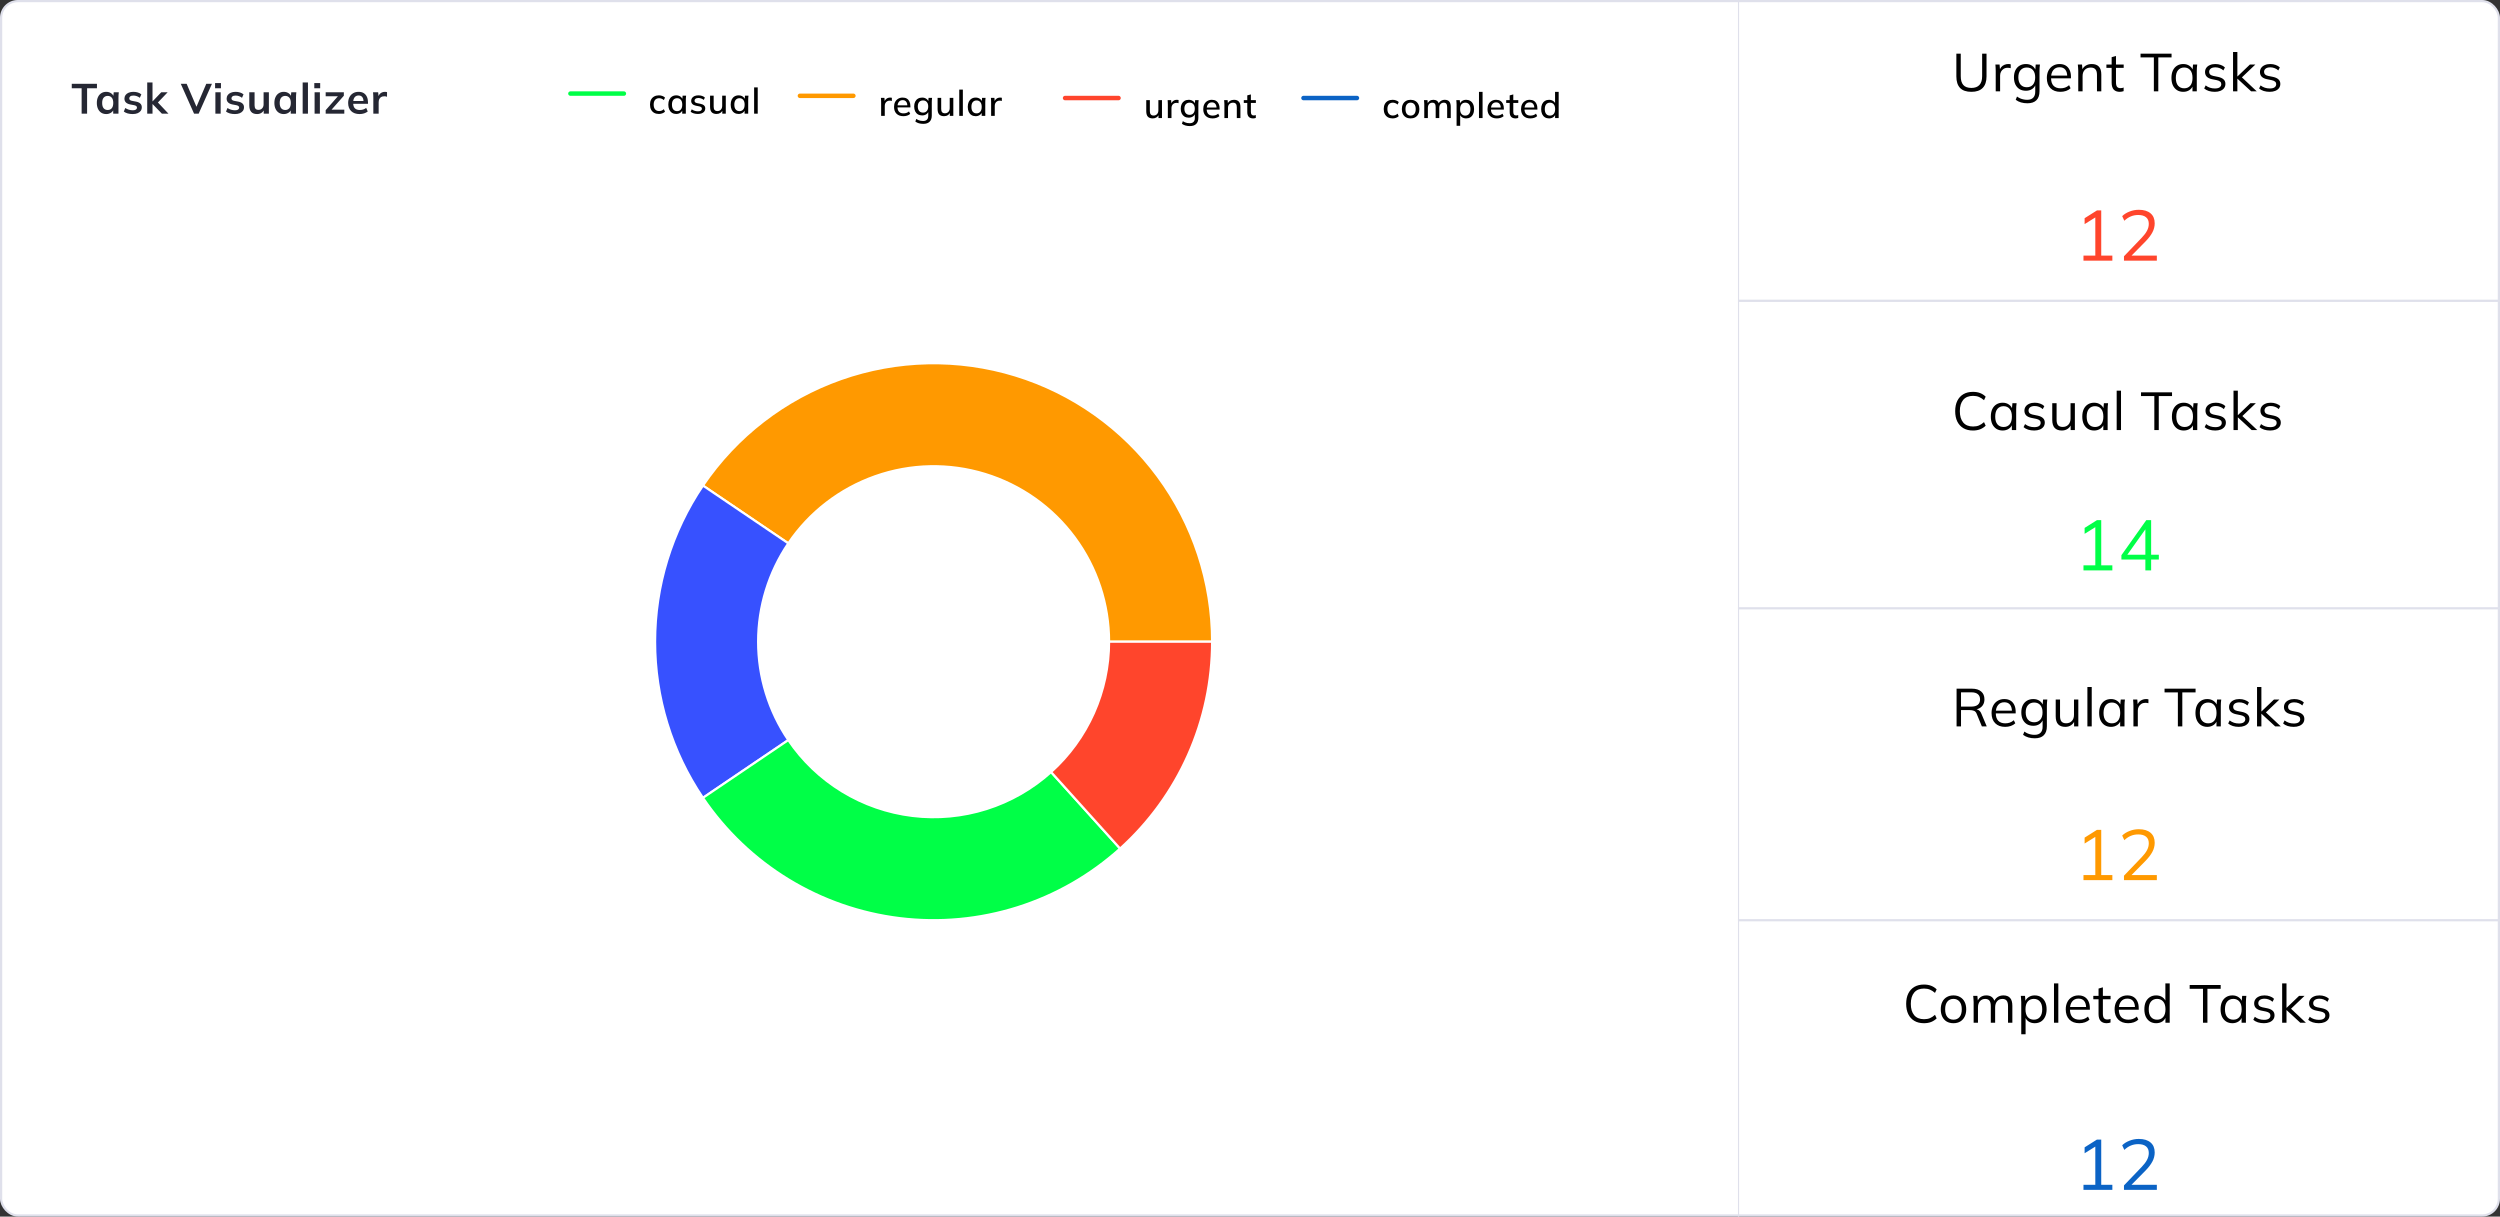 <svg width="1122" height="546" viewBox="0 0 1122 546" fill="none" xmlns="http://www.w3.org/2000/svg">
<rect x="0" y="0" width="1122" height="546" fill="#333333" stroke="none"/>
<g clip-path="url(#clip0_584_101)">
<rect x="0.5" y="0.5" width="1121" height="545" rx="7.5" fill="white" stroke="#DFE0EB"/>
<path d="M256 42H280" stroke="#00FF47" stroke-width="2" stroke-linecap="round"/>
<path d="M295.72 51.144C294.909 51.144 294.2 50.979 293.592 50.648C292.995 50.307 292.531 49.821 292.2 49.192C291.88 48.552 291.72 47.795 291.72 46.92C291.72 46.056 291.885 45.315 292.216 44.696C292.547 44.077 293.011 43.608 293.608 43.288C294.205 42.957 294.909 42.792 295.72 42.792C296.243 42.792 296.749 42.883 297.24 43.064C297.731 43.235 298.136 43.48 298.456 43.8L297.928 44.936C297.629 44.648 297.293 44.435 296.92 44.296C296.547 44.147 296.184 44.072 295.832 44.072C295.064 44.072 294.461 44.317 294.024 44.808C293.587 45.299 293.368 46.008 293.368 46.936C293.368 47.875 293.587 48.595 294.024 49.096C294.461 49.597 295.064 49.848 295.832 49.848C296.173 49.848 296.531 49.784 296.904 49.656C297.277 49.517 297.619 49.299 297.928 49L298.456 50.136C298.125 50.456 297.709 50.707 297.208 50.888C296.717 51.059 296.221 51.144 295.72 51.144ZM303.494 51.144C302.779 51.144 302.155 50.979 301.622 50.648C301.089 50.317 300.673 49.837 300.374 49.208C300.086 48.579 299.942 47.832 299.942 46.968C299.942 46.093 300.086 45.347 300.374 44.728C300.673 44.109 301.089 43.635 301.622 43.304C302.155 42.963 302.779 42.792 303.494 42.792C304.198 42.792 304.811 42.968 305.334 43.32C305.857 43.672 306.203 44.152 306.374 44.76H306.198L306.358 42.936H307.926C307.894 43.267 307.862 43.597 307.83 43.928C307.809 44.248 307.798 44.563 307.798 44.872V51H306.182V49.208H306.358C306.187 49.805 305.835 50.28 305.302 50.632C304.779 50.973 304.177 51.144 303.494 51.144ZM303.894 49.88C304.587 49.88 305.142 49.635 305.558 49.144C305.985 48.653 306.198 47.928 306.198 46.968C306.198 46.008 305.985 45.288 305.558 44.808C305.142 44.317 304.587 44.072 303.894 44.072C303.19 44.072 302.625 44.317 302.198 44.808C301.782 45.288 301.574 46.008 301.574 46.968C301.574 47.928 301.782 48.653 302.198 49.144C302.614 49.635 303.179 49.88 303.894 49.88ZM313.224 51.144C312.552 51.144 311.933 51.059 311.368 50.888C310.803 50.717 310.333 50.477 309.96 50.168L310.456 49.064C310.851 49.363 311.288 49.587 311.768 49.736C312.248 49.885 312.739 49.96 313.24 49.96C313.827 49.96 314.269 49.859 314.568 49.656C314.867 49.443 315.016 49.155 315.016 48.792C315.016 48.515 314.92 48.291 314.728 48.12C314.547 47.949 314.243 47.821 313.816 47.736L312.28 47.432C311.597 47.283 311.08 47.027 310.728 46.664C310.376 46.301 310.2 45.837 310.2 45.272C310.2 44.792 310.328 44.365 310.584 43.992C310.851 43.619 311.224 43.325 311.704 43.112C312.195 42.899 312.765 42.792 313.416 42.792C314.013 42.792 314.568 42.877 315.08 43.048C315.592 43.219 316.019 43.464 316.36 43.784L315.848 44.856C315.517 44.579 315.144 44.365 314.728 44.216C314.312 44.056 313.891 43.976 313.464 43.976C312.867 43.976 312.424 44.088 312.136 44.312C311.848 44.536 311.704 44.829 311.704 45.192C311.704 45.469 311.789 45.699 311.96 45.88C312.141 46.051 312.424 46.184 312.808 46.28L314.344 46.584C315.069 46.733 315.613 46.979 315.976 47.32C316.339 47.661 316.52 48.12 316.52 48.696C316.52 49.197 316.381 49.635 316.104 50.008C315.827 50.381 315.443 50.664 314.952 50.856C314.461 51.048 313.885 51.144 313.224 51.144ZM321.589 51.144C320.618 51.144 319.887 50.883 319.397 50.36C318.917 49.827 318.677 49.011 318.677 47.912V42.936H320.293V47.88C320.293 48.552 320.431 49.048 320.709 49.368C320.986 49.688 321.407 49.848 321.973 49.848C322.613 49.848 323.13 49.635 323.525 49.208C323.919 48.781 324.117 48.216 324.117 47.512V42.936H325.733V51H324.165V49.272H324.373C324.149 49.869 323.791 50.333 323.301 50.664C322.81 50.984 322.239 51.144 321.589 51.144ZM331.488 51.144C330.773 51.144 330.149 50.979 329.616 50.648C329.082 50.317 328.666 49.837 328.368 49.208C328.08 48.579 327.936 47.832 327.936 46.968C327.936 46.093 328.08 45.347 328.368 44.728C328.666 44.109 329.082 43.635 329.616 43.304C330.149 42.963 330.773 42.792 331.488 42.792C332.192 42.792 332.805 42.968 333.328 43.32C333.85 43.672 334.197 44.152 334.368 44.76H334.192L334.352 42.936H335.92C335.888 43.267 335.856 43.597 335.824 43.928C335.802 44.248 335.792 44.563 335.792 44.872V51H334.176V49.208H334.352C334.181 49.805 333.829 50.28 333.296 50.632C332.773 50.973 332.17 51.144 331.488 51.144ZM331.888 49.88C332.581 49.88 333.136 49.635 333.552 49.144C333.978 48.653 334.192 47.928 334.192 46.968C334.192 46.008 333.978 45.288 333.552 44.808C333.136 44.317 332.581 44.072 331.888 44.072C331.184 44.072 330.618 44.317 330.192 44.808C329.776 45.288 329.568 46.008 329.568 46.968C329.568 47.928 329.776 48.653 330.192 49.144C330.608 49.635 331.173 49.88 331.888 49.88ZM338.45 51V39.224H340.066V51H338.45Z" fill="black"/>
<path d="M359 43H383" stroke="#FF9900" stroke-width="2" stroke-linecap="round"/>
<path d="M395.454 52V45.936C395.454 45.605 395.444 45.275 395.422 44.944C395.412 44.603 395.39 44.267 395.358 43.936H396.926L397.102 46.016H396.846C396.953 45.515 397.134 45.099 397.39 44.768C397.646 44.437 397.956 44.192 398.318 44.032C398.692 43.872 399.081 43.792 399.486 43.792C399.657 43.792 399.801 43.803 399.918 43.824C400.036 43.835 400.153 43.856 400.27 43.888L400.254 45.328C400.073 45.253 399.913 45.211 399.774 45.2C399.646 45.179 399.486 45.168 399.294 45.168C398.825 45.168 398.425 45.275 398.094 45.488C397.764 45.691 397.513 45.968 397.342 46.32C397.172 46.672 397.086 47.051 397.086 47.456V52H395.454ZM405.436 52.144C404.135 52.144 403.111 51.776 402.364 51.04C401.618 50.304 401.244 49.285 401.244 47.984C401.244 47.141 401.404 46.405 401.724 45.776C402.055 45.147 402.508 44.661 403.084 44.32C403.671 43.968 404.348 43.792 405.116 43.792C405.874 43.792 406.508 43.952 407.02 44.272C407.532 44.592 407.922 45.045 408.188 45.632C408.455 46.208 408.588 46.891 408.588 47.68V48.192H402.508V47.264H407.484L407.212 47.472C407.212 46.672 407.031 46.053 406.668 45.616C406.316 45.168 405.804 44.944 405.132 44.944C404.386 44.944 403.81 45.205 403.404 45.728C402.999 46.24 402.796 46.949 402.796 47.856V48.016C402.796 48.965 403.026 49.68 403.484 50.16C403.954 50.64 404.615 50.88 405.468 50.88C405.938 50.88 406.375 50.816 406.78 50.688C407.196 50.549 407.591 50.325 407.964 50.016L408.492 51.12C408.119 51.451 407.666 51.707 407.132 51.888C406.599 52.059 406.034 52.144 405.436 52.144ZM414.375 55.584C413.649 55.584 412.988 55.499 412.391 55.328C411.804 55.157 411.276 54.901 410.807 54.56L411.207 53.376C411.537 53.6 411.863 53.776 412.183 53.904C412.503 54.043 412.839 54.144 413.191 54.208C413.543 54.272 413.905 54.304 414.279 54.304C415.047 54.304 415.623 54.107 416.007 53.712C416.401 53.328 416.599 52.768 416.599 52.032V49.872H416.759C416.588 50.469 416.236 50.944 415.703 51.296C415.18 51.637 414.572 51.808 413.879 51.808C413.143 51.808 412.503 51.648 411.959 51.328C411.425 50.997 411.009 50.533 410.711 49.936C410.423 49.328 410.279 48.613 410.279 47.792C410.279 46.971 410.423 46.261 410.711 45.664C411.009 45.067 411.425 44.608 411.959 44.288C412.503 43.957 413.143 43.792 413.879 43.792C414.583 43.792 415.191 43.968 415.703 44.32C416.225 44.661 416.572 45.131 416.743 45.728L416.599 45.6L416.743 43.936H418.311C418.268 44.267 418.236 44.597 418.215 44.928C418.193 45.248 418.183 45.563 418.183 45.872V51.84C418.183 53.056 417.857 53.984 417.207 54.624C416.567 55.264 415.623 55.584 414.375 55.584ZM414.263 50.544C414.967 50.544 415.527 50.304 415.943 49.824C416.369 49.344 416.583 48.667 416.583 47.792C416.583 46.917 416.369 46.245 415.943 45.776C415.527 45.307 414.967 45.072 414.263 45.072C413.537 45.072 412.961 45.307 412.535 45.776C412.119 46.245 411.911 46.917 411.911 47.792C411.911 48.667 412.119 49.344 412.535 49.824C412.961 50.304 413.537 50.544 414.263 50.544ZM423.703 52.144C422.733 52.144 422.002 51.883 421.511 51.36C421.031 50.827 420.791 50.011 420.791 48.912V43.936H422.407V48.88C422.407 49.552 422.546 50.048 422.823 50.368C423.101 50.688 423.522 50.848 424.087 50.848C424.727 50.848 425.245 50.635 425.639 50.208C426.034 49.781 426.231 49.216 426.231 48.512V43.936H427.847V52H426.279V50.272H426.487C426.263 50.869 425.906 51.333 425.415 51.664C424.925 51.984 424.354 52.144 423.703 52.144ZM430.514 52V40.224H432.13V52H430.514ZM437.887 52.144C437.172 52.144 436.548 51.979 436.015 51.648C435.482 51.317 435.066 50.837 434.767 50.208C434.479 49.579 434.335 48.832 434.335 47.968C434.335 47.093 434.479 46.347 434.767 45.728C435.066 45.109 435.482 44.635 436.015 44.304C436.548 43.963 437.172 43.792 437.887 43.792C438.591 43.792 439.204 43.968 439.727 44.32C440.25 44.672 440.596 45.152 440.767 45.76H440.591L440.751 43.936H442.319C442.287 44.267 442.255 44.597 442.223 44.928C442.202 45.248 442.191 45.563 442.191 45.872V52H440.575V50.208H440.751C440.58 50.805 440.228 51.28 439.695 51.632C439.172 51.973 438.57 52.144 437.887 52.144ZM438.287 50.88C438.98 50.88 439.535 50.635 439.951 50.144C440.378 49.653 440.591 48.928 440.591 47.968C440.591 47.008 440.378 46.288 439.951 45.808C439.535 45.317 438.98 45.072 438.287 45.072C437.583 45.072 437.018 45.317 436.591 45.808C436.175 46.288 435.967 47.008 435.967 47.968C435.967 48.928 436.175 49.653 436.591 50.144C437.007 50.635 437.572 50.88 438.287 50.88ZM444.817 52V45.936C444.817 45.605 444.806 45.275 444.785 44.944C444.774 44.603 444.753 44.267 444.721 43.936H446.289L446.465 46.016H446.209C446.315 45.515 446.497 45.099 446.753 44.768C447.009 44.437 447.318 44.192 447.681 44.032C448.054 43.872 448.443 43.792 448.849 43.792C449.019 43.792 449.163 43.803 449.281 43.824C449.398 43.835 449.516 43.856 449.633 43.888L449.617 45.328C449.435 45.253 449.275 45.211 449.137 45.2C449.009 45.179 448.849 45.168 448.657 45.168C448.187 45.168 447.787 45.275 447.457 45.488C447.126 45.691 446.875 45.968 446.705 46.32C446.534 46.672 446.449 47.051 446.449 47.456V52H444.817Z" fill="black"/>
<path d="M585 44H609" stroke="#0B63C5" stroke-width="2" stroke-linecap="round"/>
<path d="M625.022 53.144C624.212 53.144 623.502 52.979 622.894 52.648C622.297 52.307 621.833 51.821 621.502 51.192C621.182 50.552 621.022 49.795 621.022 48.92C621.022 48.056 621.188 47.315 621.518 46.696C621.849 46.077 622.313 45.608 622.91 45.288C623.508 44.957 624.212 44.792 625.022 44.792C625.545 44.792 626.052 44.883 626.542 45.064C627.033 45.235 627.438 45.48 627.758 45.8L627.23 46.936C626.932 46.648 626.596 46.435 626.222 46.296C625.849 46.147 625.486 46.072 625.134 46.072C624.366 46.072 623.764 46.317 623.326 46.808C622.889 47.299 622.67 48.008 622.67 48.936C622.67 49.875 622.889 50.595 623.326 51.096C623.764 51.597 624.366 51.848 625.134 51.848C625.476 51.848 625.833 51.784 626.206 51.656C626.58 51.517 626.921 51.299 627.23 51L627.758 52.136C627.428 52.456 627.012 52.707 626.51 52.888C626.02 53.059 625.524 53.144 625.022 53.144ZM633.07 53.144C632.27 53.144 631.577 52.979 630.99 52.648C630.404 52.307 629.95 51.827 629.63 51.208C629.31 50.579 629.15 49.832 629.15 48.968C629.15 48.104 629.31 47.363 629.63 46.744C629.95 46.115 630.404 45.635 630.99 45.304C631.577 44.963 632.27 44.792 633.07 44.792C633.87 44.792 634.564 44.963 635.15 45.304C635.748 45.635 636.206 46.115 636.526 46.744C636.857 47.363 637.022 48.104 637.022 48.968C637.022 49.832 636.857 50.579 636.526 51.208C636.206 51.827 635.748 52.307 635.15 52.648C634.564 52.979 633.87 53.144 633.07 53.144ZM633.07 51.88C633.774 51.88 634.334 51.635 634.75 51.144C635.166 50.653 635.374 49.928 635.374 48.968C635.374 48.008 635.166 47.288 634.75 46.808C634.334 46.317 633.774 46.072 633.07 46.072C632.377 46.072 631.822 46.317 631.406 46.808C630.99 47.288 630.782 48.008 630.782 48.968C630.782 49.928 630.985 50.653 631.39 51.144C631.806 51.635 632.366 51.88 633.07 51.88ZM639.211 53V46.872C639.211 46.563 639.195 46.248 639.163 45.928C639.142 45.597 639.115 45.267 639.083 44.936H640.651L640.795 46.632H640.603C640.827 46.045 641.169 45.592 641.627 45.272C642.097 44.952 642.657 44.792 643.307 44.792C643.969 44.792 644.507 44.952 644.923 45.272C645.35 45.581 645.643 46.061 645.803 46.712H645.547C645.761 46.125 646.123 45.661 646.635 45.32C647.147 44.968 647.739 44.792 648.411 44.792C649.307 44.792 649.979 45.053 650.427 45.576C650.875 46.099 651.099 46.909 651.099 48.008V53H649.483V48.088C649.483 47.384 649.361 46.877 649.115 46.568C648.881 46.248 648.497 46.088 647.963 46.088C647.345 46.088 646.854 46.301 646.491 46.728C646.129 47.155 645.947 47.731 645.947 48.456V53H644.331V48.088C644.331 47.384 644.209 46.877 643.963 46.568C643.729 46.248 643.345 46.088 642.811 46.088C642.193 46.088 641.707 46.301 641.355 46.728C641.003 47.155 640.827 47.731 640.827 48.456V53H639.211ZM653.714 56.456V46.872C653.714 46.563 653.698 46.248 653.666 45.928C653.645 45.597 653.618 45.267 653.586 44.936H655.154L655.314 46.76H655.138C655.309 46.152 655.65 45.672 656.162 45.32C656.685 44.968 657.304 44.792 658.018 44.792C658.733 44.792 659.357 44.963 659.89 45.304C660.424 45.635 660.834 46.109 661.122 46.728C661.421 47.347 661.57 48.093 661.57 48.968C661.57 49.832 661.421 50.579 661.122 51.208C660.834 51.837 660.424 52.317 659.89 52.648C659.357 52.979 658.733 53.144 658.018 53.144C657.314 53.144 656.701 52.973 656.178 52.632C655.666 52.28 655.325 51.805 655.154 51.208H655.33V56.456H653.714ZM657.618 51.88C658.322 51.88 658.882 51.635 659.298 51.144C659.725 50.653 659.938 49.928 659.938 48.968C659.938 48.008 659.725 47.288 659.298 46.808C658.882 46.317 658.322 46.072 657.618 46.072C656.914 46.072 656.349 46.317 655.922 46.808C655.506 47.288 655.298 48.008 655.298 48.968C655.298 49.928 655.506 50.653 655.922 51.144C656.349 51.635 656.914 51.88 657.618 51.88ZM663.764 53V41.224H665.38V53H663.764ZM671.777 53.144C670.476 53.144 669.452 52.776 668.705 52.04C667.958 51.304 667.585 50.285 667.585 48.984C667.585 48.141 667.745 47.405 668.065 46.776C668.396 46.147 668.849 45.661 669.425 45.32C670.012 44.968 670.689 44.792 671.457 44.792C672.214 44.792 672.849 44.952 673.361 45.272C673.873 45.592 674.262 46.045 674.529 46.632C674.796 47.208 674.929 47.891 674.929 48.68V49.192H668.849V48.264H673.825L673.553 48.472C673.553 47.672 673.372 47.053 673.009 46.616C672.657 46.168 672.145 45.944 671.473 45.944C670.726 45.944 670.15 46.205 669.745 46.728C669.34 47.24 669.137 47.949 669.137 48.856V49.016C669.137 49.965 669.366 50.68 669.825 51.16C670.294 51.64 670.956 51.88 671.809 51.88C672.278 51.88 672.716 51.816 673.121 51.688C673.537 51.549 673.932 51.325 674.305 51.016L674.833 52.12C674.46 52.451 674.006 52.707 673.473 52.888C672.94 53.059 672.374 53.144 671.777 53.144ZM680.204 53.144C679.329 53.144 678.668 52.909 678.22 52.44C677.772 51.96 677.548 51.245 677.548 50.296V46.184H675.98V44.936H677.548V42.808L679.164 42.376V44.936H681.404V46.184H679.164V50.152C679.164 50.749 679.27 51.176 679.484 51.432C679.697 51.688 680.006 51.816 680.412 51.816C680.614 51.816 680.79 51.8 680.94 51.768C681.1 51.725 681.244 51.677 681.372 51.624V52.936C681.212 53 681.025 53.048 680.812 53.08C680.598 53.123 680.396 53.144 680.204 53.144ZM686.83 53.144C685.529 53.144 684.505 52.776 683.758 52.04C683.011 51.304 682.638 50.285 682.638 48.984C682.638 48.141 682.798 47.405 683.118 46.776C683.449 46.147 683.902 45.661 684.478 45.32C685.065 44.968 685.742 44.792 686.51 44.792C687.267 44.792 687.902 44.952 688.414 45.272C688.926 45.592 689.315 46.045 689.582 46.632C689.849 47.208 689.982 47.891 689.982 48.68V49.192H683.902V48.264H688.878L688.606 48.472C688.606 47.672 688.425 47.053 688.062 46.616C687.71 46.168 687.198 45.944 686.526 45.944C685.779 45.944 685.203 46.205 684.798 46.728C684.393 47.24 684.19 47.949 684.19 48.856V49.016C684.19 49.965 684.419 50.68 684.878 51.16C685.347 51.64 686.009 51.88 686.862 51.88C687.331 51.88 687.769 51.816 688.174 51.688C688.59 51.549 688.985 51.325 689.358 51.016L689.886 52.12C689.513 52.451 689.059 52.707 688.526 52.888C687.993 53.059 687.427 53.144 686.83 53.144ZM695.224 53.144C694.52 53.144 693.896 52.979 693.352 52.648C692.819 52.317 692.403 51.837 692.104 51.208C691.816 50.579 691.672 49.832 691.672 48.968C691.672 48.093 691.816 47.347 692.104 46.728C692.403 46.109 692.819 45.635 693.352 45.304C693.896 44.963 694.52 44.792 695.224 44.792C695.918 44.792 696.526 44.968 697.048 45.32C697.582 45.661 697.934 46.131 698.104 46.728H697.912V41.224H699.528V53H697.928V51.176H698.12C697.939 51.784 697.587 52.264 697.064 52.616C696.542 52.968 695.928 53.144 695.224 53.144ZM695.624 51.88C696.318 51.88 696.878 51.635 697.304 51.144C697.731 50.653 697.944 49.928 697.944 48.968C697.944 48.008 697.731 47.288 697.304 46.808C696.878 46.317 696.318 46.072 695.624 46.072C694.92 46.072 694.355 46.317 693.928 46.808C693.512 47.288 693.304 48.008 693.304 48.968C693.304 49.928 693.512 50.653 693.928 51.144C694.355 51.635 694.92 51.88 695.624 51.88Z" fill="black"/>
<path d="M544 288C544 261.247 535.417 235.201 519.513 213.689C503.609 192.177 481.223 176.335 455.645 168.492C430.068 160.649 402.649 161.219 377.42 170.118C352.191 179.017 330.483 195.776 315.486 217.93L353.786 243.856C363.234 229.899 376.91 219.341 392.805 213.734C408.699 208.128 425.973 207.769 442.087 212.71C458.2 217.651 472.304 227.631 482.323 241.184C492.343 254.736 497.75 271.146 497.75 288H544Z" fill="#FF9900" stroke="white"/>
<path d="M315.486 217.93C301.484 238.615 294 263.021 294 288C294 312.979 301.484 337.385 315.486 358.07L353.786 332.144C344.965 319.113 340.25 303.737 340.25 288C340.25 272.263 344.965 256.887 353.786 243.856L315.486 217.93Z" fill="#3751FF" stroke="white"/>
<path d="M315.486 358.07C325.505 372.872 338.583 385.352 353.835 394.67C369.088 403.988 386.162 409.927 403.905 412.085C421.648 414.244 439.648 412.572 456.69 407.183C473.732 401.793 489.42 392.812 502.695 380.844L471.728 346.492C463.364 354.032 453.481 359.69 442.744 363.085C432.008 366.48 420.668 367.534 409.49 366.174C398.312 364.814 387.556 361.073 377.946 355.202C368.337 349.332 360.098 341.469 353.786 332.144L315.486 358.07Z" fill="#00FF47" stroke="white"/>
<path d="M502.695 380.844C515.697 369.124 526.092 354.803 533.207 338.809C540.323 322.815 543.999 305.505 543.999 288H497.75C497.75 299.028 495.433 309.933 490.951 320.01C486.468 330.086 479.919 339.108 471.728 346.492L502.695 380.844Z" fill="#FF452C" stroke="white"/>
<path d="M36.636 51V39.619H32.209V37.605H43.514V39.619H39.087V51H36.636ZM47.676 51.19C46.84 51.19 46.106 50.994 45.472 50.601C44.839 50.196 44.345 49.619 43.99 48.872C43.636 48.125 43.458 47.232 43.458 46.193C43.458 45.154 43.636 44.268 43.99 43.533C44.345 42.786 44.839 42.216 45.472 41.823C46.106 41.418 46.84 41.215 47.676 41.215C48.487 41.215 49.196 41.418 49.804 41.823C50.425 42.216 50.837 42.748 51.039 43.419H50.83L51.039 41.405H53.319C53.281 41.798 53.243 42.197 53.205 42.602C53.18 43.007 53.167 43.406 53.167 43.799V51H50.811L50.792 49.024H51.02C50.818 49.683 50.406 50.208 49.785 50.601C49.165 50.994 48.462 51.19 47.676 51.19ZM48.341 49.366C49.089 49.366 49.69 49.106 50.146 48.587C50.602 48.055 50.83 47.257 50.83 46.193C50.83 45.129 50.602 44.337 50.146 43.818C49.69 43.299 49.089 43.039 48.341 43.039C47.594 43.039 46.992 43.299 46.536 43.818C46.08 44.337 45.852 45.129 45.852 46.193C45.852 47.257 46.074 48.055 46.517 48.587C46.973 49.106 47.581 49.366 48.341 49.366ZM59.574 51.19C58.75 51.19 57.99 51.095 57.294 50.905C56.609 50.702 56.033 50.424 55.565 50.069L56.23 48.473C56.711 48.802 57.243 49.056 57.825 49.233C58.408 49.41 58.997 49.499 59.593 49.499C60.226 49.499 60.694 49.391 60.998 49.176C61.315 48.961 61.474 48.669 61.474 48.302C61.474 48.011 61.372 47.783 61.169 47.618C60.98 47.441 60.669 47.308 60.239 47.219L58.339 46.858C57.528 46.681 56.907 46.377 56.477 45.946C56.059 45.515 55.849 44.952 55.849 44.255C55.849 43.66 56.008 43.134 56.325 42.678C56.654 42.222 57.116 41.867 57.712 41.614C58.319 41.348 59.029 41.215 59.84 41.215C60.549 41.215 61.214 41.31 61.834 41.5C62.468 41.69 63 41.975 63.431 42.355L62.746 43.894C62.354 43.577 61.904 43.33 61.398 43.153C60.891 42.976 60.397 42.887 59.916 42.887C59.257 42.887 58.776 43.007 58.471 43.248C58.167 43.476 58.016 43.774 58.016 44.141C58.016 44.42 58.104 44.654 58.282 44.844C58.471 45.021 58.763 45.154 59.156 45.243L61.056 45.604C61.904 45.769 62.544 46.06 62.974 46.478C63.418 46.883 63.639 47.441 63.639 48.15C63.639 48.783 63.468 49.328 63.127 49.784C62.785 50.24 62.309 50.588 61.702 50.829C61.093 51.07 60.384 51.19 59.574 51.19ZM66.072 51V37.016H68.447V45.49H68.485L72.38 41.405H75.249L70.404 46.478L70.423 45.528L75.591 51H72.646L68.485 46.706H68.447V51H66.072ZM87.091 51L81.125 37.605H83.766L88.573 48.853H87.775L92.582 37.605H95.128L89.162 51H87.091ZM96.663 51V41.405H99.038V51H96.663ZM96.53 39.6V37.282H99.171V39.6H96.53ZM105.437 51.19C104.613 51.19 103.853 51.095 103.157 50.905C102.473 50.702 101.896 50.424 101.428 50.069L102.093 48.473C102.574 48.802 103.106 49.056 103.689 49.233C104.271 49.41 104.86 49.499 105.456 49.499C106.089 49.499 106.558 49.391 106.862 49.176C107.178 48.961 107.337 48.669 107.337 48.302C107.337 48.011 107.235 47.783 107.033 47.618C106.843 47.441 106.532 47.308 106.102 47.219L104.202 46.858C103.391 46.681 102.77 46.377 102.34 45.946C101.922 45.515 101.713 44.952 101.713 44.255C101.713 43.66 101.871 43.134 102.188 42.678C102.517 42.222 102.979 41.867 103.575 41.614C104.183 41.348 104.892 41.215 105.703 41.215C106.412 41.215 107.077 41.31 107.698 41.5C108.331 41.69 108.863 41.975 109.294 42.355L108.61 43.894C108.217 43.577 107.767 43.33 107.261 43.153C106.754 42.976 106.26 42.887 105.779 42.887C105.12 42.887 104.639 43.007 104.335 43.248C104.031 43.476 103.879 43.774 103.879 44.141C103.879 44.42 103.967 44.654 104.145 44.844C104.335 45.021 104.626 45.154 105.019 45.243L106.919 45.604C107.767 45.769 108.407 46.06 108.838 46.478C109.281 46.883 109.503 47.441 109.503 48.15C109.503 48.783 109.332 49.328 108.99 49.784C108.648 50.24 108.173 50.588 107.565 50.829C106.957 51.07 106.247 51.19 105.437 51.19ZM115.393 51.19C114.215 51.19 113.335 50.867 112.752 50.221C112.17 49.575 111.878 48.587 111.878 47.257V41.405H114.253V47.238C114.253 47.947 114.399 48.473 114.69 48.815C114.982 49.144 115.425 49.309 116.02 49.309C116.692 49.309 117.236 49.081 117.654 48.625C118.085 48.169 118.3 47.567 118.3 46.82V41.405H120.675V51H118.357V49.043H118.623C118.345 49.727 117.92 50.259 117.35 50.639C116.793 51.006 116.141 51.19 115.393 51.19ZM127.359 51.19C126.523 51.19 125.788 50.994 125.155 50.601C124.521 50.196 124.027 49.619 123.673 48.872C123.318 48.125 123.141 47.232 123.141 46.193C123.141 45.154 123.318 44.268 123.673 43.533C124.027 42.786 124.521 42.216 125.155 41.823C125.788 41.418 126.523 41.215 127.359 41.215C128.169 41.215 128.879 41.418 129.487 41.823C130.107 42.216 130.519 42.748 130.722 43.419H130.513L130.722 41.405H133.002C132.964 41.798 132.926 42.197 132.888 42.602C132.862 43.007 132.85 43.406 132.85 43.799V51H130.494L130.475 49.024H130.703C130.5 49.683 130.088 50.208 129.468 50.601C128.847 50.994 128.144 51.19 127.359 51.19ZM128.024 49.366C128.771 49.366 129.373 49.106 129.829 48.587C130.285 48.055 130.513 47.257 130.513 46.193C130.513 45.129 130.285 44.337 129.829 43.818C129.373 43.299 128.771 43.039 128.024 43.039C127.276 43.039 126.675 43.299 126.219 43.818C125.763 44.337 125.535 45.129 125.535 46.193C125.535 47.257 125.756 48.055 126.2 48.587C126.656 49.106 127.264 49.366 128.024 49.366ZM135.836 51V37.016H138.211V51H135.836ZM141.19 51V41.405H143.565V51H141.19ZM141.057 39.6V37.282H143.698V39.6H141.057ZM146.164 51V49.442L152.168 42.621V43.191H146.164V41.405H154.315V42.963L148.254 49.841L148.235 49.214H154.524V51H146.164ZM161.396 51.19C159.787 51.19 158.527 50.747 157.615 49.86C156.703 48.973 156.247 47.757 156.247 46.212C156.247 45.211 156.443 44.337 156.836 43.59C157.228 42.843 157.773 42.26 158.47 41.842C159.179 41.424 160.002 41.215 160.94 41.215C161.864 41.215 162.637 41.411 163.258 41.804C163.878 42.197 164.347 42.748 164.664 43.457C164.993 44.166 165.158 44.996 165.158 45.946V46.573H158.166V45.319H163.467L163.144 45.585C163.144 44.698 162.954 44.021 162.574 43.552C162.206 43.083 161.668 42.849 160.959 42.849C160.173 42.849 159.565 43.128 159.135 43.685C158.717 44.242 158.508 45.021 158.508 46.022V46.269C158.508 47.308 158.761 48.087 159.268 48.606C159.787 49.113 160.515 49.366 161.453 49.366C161.997 49.366 162.504 49.296 162.973 49.157C163.454 49.005 163.91 48.764 164.341 48.435L165.044 50.031C164.588 50.398 164.043 50.683 163.41 50.886C162.776 51.089 162.105 51.19 161.396 51.19ZM167.55 51V43.856C167.55 43.451 167.537 43.039 167.512 42.621C167.499 42.203 167.467 41.798 167.417 41.405H169.716L169.982 44.027H169.602C169.728 43.394 169.937 42.868 170.229 42.45C170.533 42.032 170.9 41.722 171.331 41.519C171.761 41.316 172.23 41.215 172.737 41.215C172.965 41.215 173.148 41.228 173.288 41.253C173.427 41.266 173.566 41.297 173.706 41.348L173.687 43.438C173.446 43.337 173.237 43.273 173.06 43.248C172.895 43.223 172.686 43.21 172.433 43.21C171.888 43.21 171.426 43.324 171.046 43.552C170.678 43.78 170.4 44.097 170.21 44.502C170.032 44.907 169.944 45.37 169.944 45.889V51H167.55Z" fill="#252733"/>
<path d="M478 44H502" stroke="#FF452C" stroke-width="2" stroke-linecap="round"/>
<path d="M517.35 53.144C516.38 53.144 515.649 52.883 515.158 52.36C514.678 51.827 514.438 51.011 514.438 49.912V44.936H516.054V49.88C516.054 50.552 516.193 51.048 516.47 51.368C516.748 51.688 517.169 51.848 517.734 51.848C518.374 51.848 518.892 51.635 519.286 51.208C519.681 50.781 519.878 50.216 519.878 49.512V44.936H521.494V53H519.926V51.272H520.134C519.91 51.869 519.553 52.333 519.062 52.664C518.572 52.984 518.001 53.144 517.35 53.144ZM524.129 53V46.936C524.129 46.605 524.119 46.275 524.097 45.944C524.087 45.603 524.065 45.267 524.033 44.936H525.601L525.777 47.016H525.521C525.628 46.515 525.809 46.099 526.065 45.768C526.321 45.437 526.631 45.192 526.993 45.032C527.367 44.872 527.756 44.792 528.161 44.792C528.332 44.792 528.476 44.803 528.593 44.824C528.711 44.835 528.828 44.856 528.945 44.888L528.929 46.328C528.748 46.253 528.588 46.211 528.449 46.2C528.321 46.179 528.161 46.168 527.969 46.168C527.5 46.168 527.1 46.275 526.769 46.488C526.439 46.691 526.188 46.968 526.017 47.32C525.847 47.672 525.761 48.051 525.761 48.456V53H524.129ZM534.015 56.584C533.29 56.584 532.629 56.499 532.031 56.328C531.445 56.157 530.917 55.901 530.447 55.56L530.847 54.376C531.178 54.6 531.503 54.776 531.823 54.904C532.143 55.043 532.479 55.144 532.831 55.208C533.183 55.272 533.546 55.304 533.919 55.304C534.687 55.304 535.263 55.107 535.647 54.712C536.042 54.328 536.239 53.768 536.239 53.032V50.872H536.399C536.229 51.469 535.877 51.944 535.343 52.296C534.821 52.637 534.213 52.808 533.519 52.808C532.783 52.808 532.143 52.648 531.599 52.328C531.066 51.997 530.65 51.533 530.351 50.936C530.063 50.328 529.919 49.613 529.919 48.792C529.919 47.971 530.063 47.261 530.351 46.664C530.65 46.067 531.066 45.608 531.599 45.288C532.143 44.957 532.783 44.792 533.519 44.792C534.223 44.792 534.831 44.968 535.343 45.32C535.866 45.661 536.213 46.131 536.383 46.728L536.239 46.6L536.383 44.936H537.951C537.909 45.267 537.877 45.597 537.855 45.928C537.834 46.248 537.823 46.563 537.823 46.872V52.84C537.823 54.056 537.498 54.984 536.847 55.624C536.207 56.264 535.263 56.584 534.015 56.584ZM533.903 51.544C534.607 51.544 535.167 51.304 535.583 50.824C536.01 50.344 536.223 49.667 536.223 48.792C536.223 47.917 536.01 47.245 535.583 46.776C535.167 46.307 534.607 46.072 533.903 46.072C533.178 46.072 532.602 46.307 532.175 46.776C531.759 47.245 531.551 47.917 531.551 48.792C531.551 49.667 531.759 50.344 532.175 50.824C532.602 51.304 533.178 51.544 533.903 51.544ZM544.208 53.144C542.907 53.144 541.883 52.776 541.136 52.04C540.389 51.304 540.016 50.285 540.016 48.984C540.016 48.141 540.176 47.405 540.496 46.776C540.827 46.147 541.28 45.661 541.856 45.32C542.443 44.968 543.12 44.792 543.888 44.792C544.645 44.792 545.28 44.952 545.792 45.272C546.304 45.592 546.693 46.045 546.96 46.632C547.227 47.208 547.36 47.891 547.36 48.68V49.192H541.28V48.264H546.256L545.984 48.472C545.984 47.672 545.803 47.053 545.44 46.616C545.088 46.168 544.576 45.944 543.904 45.944C543.157 45.944 542.581 46.205 542.176 46.728C541.771 47.24 541.568 47.949 541.568 48.856V49.016C541.568 49.965 541.797 50.68 542.256 51.16C542.725 51.64 543.387 51.88 544.24 51.88C544.709 51.88 545.147 51.816 545.552 51.688C545.968 51.549 546.363 51.325 546.736 51.016L547.264 52.12C546.891 52.451 546.437 52.707 545.904 52.888C545.371 53.059 544.805 53.144 544.208 53.144ZM549.514 53V46.872C549.514 46.563 549.498 46.248 549.466 45.928C549.445 45.597 549.418 45.267 549.386 44.936H550.954L551.098 46.632H550.906C551.152 46.035 551.53 45.581 552.042 45.272C552.554 44.952 553.146 44.792 553.818 44.792C554.768 44.792 555.482 45.053 555.962 45.576C556.453 46.099 556.698 46.909 556.698 48.008V53H555.082V48.104C555.082 47.389 554.938 46.877 554.65 46.568C554.373 46.248 553.946 46.088 553.37 46.088C552.688 46.088 552.144 46.301 551.738 46.728C551.333 47.144 551.13 47.709 551.13 48.424V53H549.514ZM562.435 53.144C561.56 53.144 560.899 52.909 560.451 52.44C560.003 51.96 559.779 51.245 559.779 50.296V46.184H558.211V44.936H559.779V42.808L561.395 42.376V44.936H563.635V46.184H561.395V50.152C561.395 50.749 561.502 51.176 561.715 51.432C561.928 51.688 562.238 51.816 562.643 51.816C562.846 51.816 563.022 51.8 563.171 51.768C563.331 51.725 563.475 51.677 563.603 51.624V52.936C563.443 53 563.256 53.048 563.043 53.08C562.83 53.123 562.627 53.144 562.435 53.144Z" fill="black"/>
<g clip-path="url(#clip1_584_101)">
<path d="M780 0V546" stroke="#DFE0EB"/>
<path d="M780 135H1122" stroke="#DFE0EB"/>
<path d="M780 273H1122" stroke="#DFE0EB"/>
<path d="M780 413H1122" stroke="#DFE0EB"/>
<path d="M884.784 41.216C882.496 41.216 880.792 40.632 879.672 39.464C878.568 38.296 878.016 36.576 878.016 34.304V24.08H879.984V34.208C879.984 35.952 880.368 37.264 881.136 38.144C881.904 39.024 883.12 39.464 884.784 39.464C886.352 39.464 887.544 39.024 888.36 38.144C889.176 37.264 889.584 35.952 889.584 34.208V24.08H891.552V34.304C891.552 36.576 890.976 38.296 889.824 39.464C888.688 40.632 887.008 41.216 884.784 41.216ZM895.679 41V31.856C895.679 31.376 895.663 30.888 895.631 30.392C895.615 29.896 895.583 29.416 895.535 28.952H897.407L897.647 31.88L897.311 31.904C897.471 31.184 897.751 30.592 898.151 30.128C898.551 29.664 899.023 29.32 899.567 29.096C900.111 28.856 900.679 28.736 901.271 28.736C901.511 28.736 901.719 28.744 901.895 28.76C902.087 28.776 902.263 28.816 902.423 28.88L902.399 30.608C902.159 30.528 901.935 30.48 901.727 30.464C901.535 30.432 901.311 30.416 901.055 30.416C900.351 30.416 899.735 30.584 899.207 30.92C898.695 31.256 898.303 31.688 898.031 32.216C897.775 32.744 897.647 33.304 897.647 33.896V41H895.679ZM909.909 46.352C908.869 46.352 907.909 46.224 907.029 45.968C906.149 45.712 905.357 45.32 904.653 44.792L905.229 43.328C905.725 43.68 906.213 43.96 906.693 44.168C907.173 44.376 907.669 44.528 908.181 44.624C908.693 44.736 909.237 44.792 909.813 44.792C910.997 44.792 911.893 44.48 912.501 43.856C913.109 43.232 913.413 42.344 913.413 41.192V37.664H913.653C913.397 38.608 912.869 39.36 912.069 39.92C911.269 40.464 910.333 40.736 909.261 40.736C908.157 40.736 907.197 40.496 906.381 40.016C905.581 39.52 904.957 38.824 904.509 37.928C904.077 37.016 903.861 35.944 903.861 34.712C903.861 33.496 904.077 32.44 904.509 31.544C904.957 30.648 905.581 29.96 906.381 29.48C907.197 28.984 908.157 28.736 909.261 28.736C910.349 28.736 911.285 29.008 912.069 29.552C912.869 30.096 913.397 30.848 913.653 31.808L913.413 31.568L913.629 28.952H915.525C915.461 29.416 915.413 29.888 915.381 30.368C915.349 30.832 915.333 31.288 915.333 31.736V40.928C915.333 42.72 914.869 44.072 913.941 44.984C913.029 45.896 911.685 46.352 909.909 46.352ZM909.621 39.152C910.789 39.152 911.709 38.768 912.381 38C913.053 37.216 913.389 36.12 913.389 34.712C913.389 33.304 913.053 32.216 912.381 31.448C911.709 30.68 910.789 30.296 909.621 30.296C908.469 30.296 907.549 30.68 906.861 31.448C906.173 32.216 905.829 33.304 905.829 34.712C905.829 36.12 906.173 37.216 906.861 38C907.549 38.768 908.469 39.152 909.621 39.152ZM924.718 41.216C922.83 41.216 921.342 40.672 920.254 39.584C919.166 38.48 918.622 36.952 918.622 35C918.622 33.736 918.862 32.64 919.342 31.712C919.822 30.768 920.494 30.04 921.358 29.528C922.222 29 923.214 28.736 924.334 28.736C925.438 28.736 926.366 28.968 927.118 29.432C927.87 29.896 928.446 30.56 928.846 31.424C929.246 32.272 929.446 33.28 929.446 34.448V35.168H920.11V33.944H928.174L927.766 34.256C927.766 32.976 927.478 31.976 926.902 31.256C926.326 30.536 925.47 30.176 924.334 30.176C923.134 30.176 922.198 30.6 921.526 31.448C920.854 32.28 920.518 33.408 920.518 34.832V35.048C920.518 36.552 920.886 37.696 921.622 38.48C922.374 39.248 923.422 39.632 924.766 39.632C925.486 39.632 926.158 39.528 926.782 39.32C927.422 39.096 928.03 38.736 928.606 38.24L929.278 39.608C928.75 40.12 928.078 40.52 927.262 40.808C926.462 41.08 925.614 41.216 924.718 41.216ZM932.721 41V31.736C932.721 31.288 932.697 30.832 932.649 30.368C932.617 29.888 932.577 29.416 932.529 28.952H934.401L934.641 31.592H934.353C934.705 30.664 935.265 29.96 936.033 29.48C936.817 28.984 937.721 28.736 938.745 28.736C940.169 28.736 941.241 29.12 941.961 29.888C942.697 30.64 943.065 31.832 943.065 33.464V41H941.121V33.584C941.121 32.448 940.889 31.624 940.425 31.112C939.977 30.584 939.273 30.32 938.313 30.32C937.193 30.32 936.305 30.664 935.649 31.352C934.993 32.04 934.665 32.96 934.665 34.112V41H932.721ZM951.355 41.216C950.172 41.216 949.268 40.88 948.644 40.208C948.02 39.52 947.708 38.488 947.708 37.112V30.464H945.356V28.952H947.708V25.664L949.652 25.112V28.952H953.108V30.464H949.652V36.896C949.652 37.856 949.812 38.544 950.132 38.96C950.468 39.36 950.964 39.56 951.62 39.56C951.924 39.56 952.196 39.536 952.436 39.488C952.676 39.424 952.892 39.352 953.084 39.272V40.904C952.86 41 952.588 41.072 952.268 41.12C951.964 41.184 951.66 41.216 951.355 41.216ZM966.652 41V25.76H960.676V24.08H974.596V25.76H968.644V41H966.652ZM979.872 41.216C978.8 41.216 977.864 40.968 977.064 40.472C976.264 39.96 975.64 39.24 975.192 38.312C974.76 37.384 974.544 36.272 974.544 34.976C974.544 33.664 974.76 32.544 975.192 31.616C975.64 30.688 976.264 29.976 977.064 29.48C977.864 28.984 978.8 28.736 979.872 28.736C980.96 28.736 981.896 29.016 982.68 29.576C983.48 30.12 984.008 30.864 984.264 31.808H983.976L984.24 28.952H986.112C986.064 29.416 986.016 29.888 985.968 30.368C985.936 30.832 985.92 31.288 985.92 31.736V41H983.976V38.168H984.24C983.984 39.112 983.456 39.856 982.656 40.4C981.856 40.944 980.928 41.216 979.872 41.216ZM980.256 39.632C981.408 39.632 982.32 39.24 982.992 38.456C983.664 37.656 984 36.496 984 34.976C984 33.44 983.664 32.28 982.992 31.496C982.32 30.696 981.408 30.296 980.256 30.296C979.12 30.296 978.208 30.696 977.52 31.496C976.848 32.28 976.512 33.44 976.512 34.976C976.512 36.496 976.848 37.656 977.52 38.456C978.208 39.24 979.12 39.632 980.256 39.632ZM993.987 41.216C993.027 41.216 992.131 41.088 991.299 40.832C990.467 40.56 989.779 40.184 989.235 39.704L989.907 38.336C990.499 38.8 991.139 39.144 991.827 39.368C992.531 39.592 993.259 39.704 994.011 39.704C994.971 39.704 995.691 39.536 996.171 39.2C996.667 38.848 996.915 38.368 996.915 37.76C996.915 37.296 996.755 36.928 996.435 36.656C996.131 36.368 995.627 36.144 994.923 35.984L992.691 35.528C991.667 35.304 990.899 34.928 990.387 34.4C989.875 33.856 989.619 33.168 989.619 32.336C989.619 31.632 989.803 31.016 990.171 30.488C990.539 29.944 991.075 29.52 991.779 29.216C992.483 28.896 993.307 28.736 994.251 28.736C995.131 28.736 995.939 28.872 996.675 29.144C997.427 29.4 998.051 29.776 998.547 30.272L997.851 31.616C997.371 31.152 996.819 30.808 996.195 30.584C995.587 30.344 994.955 30.224 994.299 30.224C993.355 30.224 992.643 30.416 992.163 30.8C991.699 31.168 991.467 31.656 991.467 32.264C991.467 32.728 991.611 33.112 991.899 33.416C992.203 33.704 992.667 33.92 993.291 34.064L995.523 34.52C996.611 34.76 997.419 35.136 997.947 35.648C998.491 36.144 998.763 36.816 998.763 37.664C998.763 38.384 998.563 39.016 998.163 39.56C997.763 40.088 997.203 40.496 996.483 40.784C995.779 41.072 994.947 41.216 993.987 41.216ZM1002.19 41V23.336H1004.13V34.304H1004.18L1009.77 28.952H1012.22L1005.62 35.24L1005.67 34.256L1012.84 41H1010.32L1004.18 35.336H1004.13V41H1002.19ZM1018.63 41.216C1017.67 41.216 1016.78 41.088 1015.95 40.832C1015.11 40.56 1014.43 40.184 1013.88 39.704L1014.55 38.336C1015.15 38.8 1015.79 39.144 1016.47 39.368C1017.18 39.592 1017.91 39.704 1018.66 39.704C1019.62 39.704 1020.34 39.536 1020.82 39.2C1021.31 38.848 1021.56 38.368 1021.56 37.76C1021.56 37.296 1021.4 36.928 1021.08 36.656C1020.78 36.368 1020.27 36.144 1019.57 35.984L1017.34 35.528C1016.31 35.304 1015.55 34.928 1015.03 34.4C1014.52 33.856 1014.27 33.168 1014.27 32.336C1014.27 31.632 1014.45 31.016 1014.82 30.488C1015.19 29.944 1015.72 29.52 1016.43 29.216C1017.13 28.896 1017.95 28.736 1018.9 28.736C1019.78 28.736 1020.59 28.872 1021.32 29.144C1022.07 29.4 1022.7 29.776 1023.19 30.272L1022.5 31.616C1022.02 31.152 1021.47 30.808 1020.84 30.584C1020.23 30.344 1019.6 30.224 1018.95 30.224C1018 30.224 1017.29 30.416 1016.81 30.8C1016.35 31.168 1016.11 31.656 1016.11 32.264C1016.11 32.728 1016.26 33.112 1016.55 33.416C1016.85 33.704 1017.31 33.92 1017.94 34.064L1020.17 34.52C1021.26 34.76 1022.07 35.136 1022.59 35.648C1023.14 36.144 1023.41 36.816 1023.41 37.664C1023.41 38.384 1023.21 39.016 1022.81 39.56C1022.41 40.088 1021.85 40.496 1021.13 40.784C1020.43 41.072 1019.59 41.216 1018.63 41.216Z" fill="black"/>
<path d="M885.48 193.216C883.784 193.216 882.344 192.864 881.16 192.16C879.976 191.456 879.064 190.456 878.424 189.16C877.8 187.864 877.488 186.32 877.488 184.528C877.488 182.736 877.8 181.2 878.424 179.92C879.064 178.624 879.976 177.624 881.16 176.92C882.344 176.216 883.784 175.864 885.48 175.864C886.68 175.864 887.752 176.048 888.696 176.416C889.64 176.784 890.464 177.32 891.168 178.024L890.424 179.608C889.656 178.936 888.896 178.448 888.144 178.144C887.392 177.824 886.512 177.664 885.504 177.664C883.568 177.664 882.096 178.264 881.088 179.464C880.08 180.664 879.576 182.352 879.576 184.528C879.576 186.704 880.08 188.4 881.088 189.616C882.096 190.816 883.568 191.416 885.504 191.416C886.512 191.416 887.392 191.264 888.144 190.96C888.896 190.64 889.656 190.136 890.424 189.448L891.168 191.056C890.464 191.744 889.64 192.28 888.696 192.664C887.752 193.032 886.68 193.216 885.48 193.216ZM898.811 193.216C897.739 193.216 896.803 192.968 896.003 192.472C895.203 191.96 894.579 191.24 894.131 190.312C893.699 189.384 893.483 188.272 893.483 186.976C893.483 185.664 893.699 184.544 894.131 183.616C894.579 182.688 895.203 181.976 896.003 181.48C896.803 180.984 897.739 180.736 898.811 180.736C899.899 180.736 900.835 181.016 901.619 181.576C902.419 182.12 902.947 182.864 903.203 183.808H902.915L903.179 180.952H905.051C905.003 181.416 904.955 181.888 904.907 182.368C904.875 182.832 904.859 183.288 904.859 183.736V193H902.915V190.168H903.179C902.923 191.112 902.395 191.856 901.595 192.4C900.795 192.944 899.867 193.216 898.811 193.216ZM899.195 191.632C900.347 191.632 901.259 191.24 901.931 190.456C902.603 189.656 902.939 188.496 902.939 186.976C902.939 185.44 902.603 184.28 901.931 183.496C901.259 182.696 900.347 182.296 899.195 182.296C898.059 182.296 897.147 182.696 896.459 183.496C895.787 184.28 895.451 185.44 895.451 186.976C895.451 188.496 895.787 189.656 896.459 190.456C897.147 191.24 898.059 191.632 899.195 191.632ZM912.926 193.216C911.966 193.216 911.07 193.088 910.238 192.832C909.406 192.56 908.718 192.184 908.174 191.704L908.846 190.336C909.438 190.8 910.078 191.144 910.766 191.368C911.47 191.592 912.198 191.704 912.95 191.704C913.91 191.704 914.63 191.536 915.11 191.2C915.606 190.848 915.854 190.368 915.854 189.76C915.854 189.296 915.694 188.928 915.374 188.656C915.07 188.368 914.566 188.144 913.862 187.984L911.63 187.528C910.606 187.304 909.838 186.928 909.326 186.4C908.814 185.856 908.558 185.168 908.558 184.336C908.558 183.632 908.742 183.016 909.11 182.488C909.478 181.944 910.014 181.52 910.718 181.216C911.422 180.896 912.246 180.736 913.19 180.736C914.07 180.736 914.878 180.872 915.614 181.144C916.366 181.4 916.99 181.776 917.486 182.272L916.79 183.616C916.31 183.152 915.758 182.808 915.134 182.584C914.526 182.344 913.894 182.224 913.238 182.224C912.294 182.224 911.582 182.416 911.102 182.8C910.638 183.168 910.406 183.656 910.406 184.264C910.406 184.728 910.55 185.112 910.838 185.416C911.142 185.704 911.606 185.92 912.23 186.064L914.462 186.52C915.55 186.76 916.358 187.136 916.886 187.648C917.43 188.144 917.702 188.816 917.702 189.664C917.702 190.384 917.502 191.016 917.102 191.56C916.702 192.088 916.142 192.496 915.422 192.784C914.718 193.072 913.886 193.216 912.926 193.216ZM925.372 193.216C923.948 193.216 922.868 192.824 922.132 192.04C921.412 191.256 921.052 190.056 921.052 188.44V180.952H922.996V188.392C922.996 189.496 923.22 190.312 923.668 190.84C924.116 191.352 924.812 191.608 925.756 191.608C926.812 191.608 927.66 191.264 928.3 190.576C928.94 189.888 929.26 188.968 929.26 187.816V180.952H931.204V193H929.308V190.288H929.62C929.284 191.216 928.74 191.936 927.988 192.448C927.252 192.96 926.38 193.216 925.372 193.216ZM939.86 193.216C938.788 193.216 937.852 192.968 937.052 192.472C936.252 191.96 935.628 191.24 935.18 190.312C934.748 189.384 934.532 188.272 934.532 186.976C934.532 185.664 934.748 184.544 935.18 183.616C935.628 182.688 936.252 181.976 937.052 181.48C937.852 180.984 938.788 180.736 939.86 180.736C940.948 180.736 941.884 181.016 942.668 181.576C943.468 182.12 943.996 182.864 944.252 183.808H943.964L944.228 180.952H946.1C946.052 181.416 946.004 181.888 945.956 182.368C945.924 182.832 945.908 183.288 945.908 183.736V193H943.964V190.168H944.228C943.972 191.112 943.444 191.856 942.644 192.4C941.844 192.944 940.916 193.216 939.86 193.216ZM940.244 191.632C941.396 191.632 942.308 191.24 942.98 190.456C943.652 189.656 943.988 188.496 943.988 186.976C943.988 185.44 943.652 184.28 942.98 183.496C942.308 182.696 941.396 182.296 940.244 182.296C939.108 182.296 938.196 182.696 937.508 183.496C936.836 184.28 936.5 185.44 936.5 186.976C936.5 188.496 936.836 189.656 937.508 190.456C938.196 191.24 939.108 191.632 940.244 191.632ZM949.966 193V175.336H951.91V193H949.966ZM966.863 193V177.76H960.887V176.08H974.807V177.76H968.855V193H966.863ZM980.083 193.216C979.011 193.216 978.075 192.968 977.275 192.472C976.475 191.96 975.851 191.24 975.403 190.312C974.971 189.384 974.755 188.272 974.755 186.976C974.755 185.664 974.971 184.544 975.403 183.616C975.851 182.688 976.475 181.976 977.275 181.48C978.075 180.984 979.011 180.736 980.083 180.736C981.171 180.736 982.107 181.016 982.891 181.576C983.691 182.12 984.219 182.864 984.475 183.808H984.187L984.451 180.952H986.323C986.275 181.416 986.227 181.888 986.179 182.368C986.147 182.832 986.131 183.288 986.131 183.736V193H984.187V190.168H984.451C984.195 191.112 983.667 191.856 982.867 192.4C982.067 192.944 981.139 193.216 980.083 193.216ZM980.467 191.632C981.619 191.632 982.531 191.24 983.203 190.456C983.875 189.656 984.211 188.496 984.211 186.976C984.211 185.44 983.875 184.28 983.203 183.496C982.531 182.696 981.619 182.296 980.467 182.296C979.331 182.296 978.419 182.696 977.731 183.496C977.059 184.28 976.723 185.44 976.723 186.976C976.723 188.496 977.059 189.656 977.731 190.456C978.419 191.24 979.331 191.632 980.467 191.632ZM994.198 193.216C993.238 193.216 992.342 193.088 991.51 192.832C990.678 192.56 989.99 192.184 989.446 191.704L990.118 190.336C990.71 190.8 991.35 191.144 992.038 191.368C992.742 191.592 993.47 191.704 994.222 191.704C995.182 191.704 995.902 191.536 996.382 191.2C996.878 190.848 997.126 190.368 997.126 189.76C997.126 189.296 996.966 188.928 996.646 188.656C996.342 188.368 995.838 188.144 995.134 187.984L992.902 187.528C991.878 187.304 991.11 186.928 990.598 186.4C990.086 185.856 989.83 185.168 989.83 184.336C989.83 183.632 990.014 183.016 990.382 182.488C990.75 181.944 991.286 181.52 991.99 181.216C992.694 180.896 993.518 180.736 994.462 180.736C995.342 180.736 996.15 180.872 996.886 181.144C997.638 181.4 998.262 181.776 998.758 182.272L998.062 183.616C997.582 183.152 997.03 182.808 996.406 182.584C995.798 182.344 995.166 182.224 994.51 182.224C993.566 182.224 992.854 182.416 992.374 182.8C991.91 183.168 991.678 183.656 991.678 184.264C991.678 184.728 991.822 185.112 992.11 185.416C992.414 185.704 992.878 185.92 993.502 186.064L995.734 186.52C996.822 186.76 997.63 187.136 998.158 187.648C998.702 188.144 998.974 188.816 998.974 189.664C998.974 190.384 998.774 191.016 998.374 191.56C997.974 192.088 997.414 192.496 996.694 192.784C995.99 193.072 995.158 193.216 994.198 193.216ZM1002.4 193V175.336H1004.34V186.304H1004.39L1009.98 180.952H1012.43L1005.83 187.24L1005.88 186.256L1013.05 193H1010.53L1004.39 187.336H1004.34V193H1002.4ZM1018.84 193.216C1017.88 193.216 1016.99 193.088 1016.16 192.832C1015.32 192.56 1014.64 192.184 1014.09 191.704L1014.76 190.336C1015.36 190.8 1016 191.144 1016.68 191.368C1017.39 191.592 1018.12 191.704 1018.87 191.704C1019.83 191.704 1020.55 191.536 1021.03 191.2C1021.52 190.848 1021.77 190.368 1021.77 189.76C1021.77 189.296 1021.61 188.928 1021.29 188.656C1020.99 188.368 1020.48 188.144 1019.78 187.984L1017.55 187.528C1016.52 187.304 1015.76 186.928 1015.24 186.4C1014.73 185.856 1014.48 185.168 1014.48 184.336C1014.48 183.632 1014.66 183.016 1015.03 182.488C1015.4 181.944 1015.93 181.52 1016.64 181.216C1017.34 180.896 1018.16 180.736 1019.11 180.736C1019.99 180.736 1020.8 180.872 1021.53 181.144C1022.28 181.4 1022.91 181.776 1023.4 182.272L1022.71 183.616C1022.23 183.152 1021.68 182.808 1021.05 182.584C1020.44 182.344 1019.81 182.224 1019.16 182.224C1018.21 182.224 1017.5 182.416 1017.02 182.8C1016.56 183.168 1016.32 183.656 1016.32 184.264C1016.32 184.728 1016.47 185.112 1016.76 185.416C1017.06 185.704 1017.52 185.92 1018.15 186.064L1020.38 186.52C1021.47 186.76 1022.28 187.136 1022.8 187.648C1023.35 188.144 1023.62 188.816 1023.62 189.664C1023.62 190.384 1023.42 191.016 1023.02 191.56C1022.62 192.088 1022.06 192.496 1021.34 192.784C1020.64 193.072 1019.8 193.216 1018.84 193.216Z" fill="black"/>
<path d="M878.112 326V309.08H885.024C886.8 309.08 888.176 309.504 889.152 310.352C890.128 311.184 890.616 312.352 890.616 313.856C890.616 314.848 890.392 315.696 889.944 316.4C889.512 317.088 888.896 317.616 888.096 317.984C887.312 318.352 886.392 318.536 885.336 318.536L885.768 318.224H886.248C886.904 318.224 887.488 318.384 888 318.704C888.528 319.024 888.944 319.56 889.248 320.312L891.648 326H889.464L887.16 320.408C886.888 319.688 886.48 319.224 885.936 319.016C885.392 318.792 884.712 318.68 883.896 318.68H880.104V326H878.112ZM880.104 317.12H884.736C886.016 317.12 886.984 316.848 887.64 316.304C888.312 315.744 888.648 314.944 888.648 313.904C888.648 312.864 888.312 312.072 887.64 311.528C886.984 310.984 886.016 310.712 884.736 310.712H880.104V317.12ZM899.907 326.216C898.019 326.216 896.531 325.672 895.443 324.584C894.355 323.48 893.811 321.952 893.811 320C893.811 318.736 894.051 317.64 894.531 316.712C895.011 315.768 895.683 315.04 896.547 314.528C897.411 314 898.403 313.736 899.523 313.736C900.627 313.736 901.555 313.968 902.307 314.432C903.059 314.896 903.635 315.56 904.035 316.424C904.435 317.272 904.635 318.28 904.635 319.448V320.168H895.299V318.944H903.363L902.955 319.256C902.955 317.976 902.667 316.976 902.091 316.256C901.515 315.536 900.659 315.176 899.523 315.176C898.323 315.176 897.387 315.6 896.715 316.448C896.043 317.28 895.707 318.408 895.707 319.832V320.048C895.707 321.552 896.075 322.696 896.811 323.48C897.563 324.248 898.611 324.632 899.955 324.632C900.675 324.632 901.347 324.528 901.971 324.32C902.611 324.096 903.219 323.736 903.795 323.24L904.467 324.608C903.939 325.12 903.267 325.52 902.451 325.808C901.651 326.08 900.803 326.216 899.907 326.216ZM913.214 331.352C912.174 331.352 911.214 331.224 910.334 330.968C909.454 330.712 908.662 330.32 907.958 329.792L908.534 328.328C909.03 328.68 909.518 328.96 909.998 329.168C910.478 329.376 910.974 329.528 911.486 329.624C911.998 329.736 912.542 329.792 913.118 329.792C914.302 329.792 915.198 329.48 915.806 328.856C916.414 328.232 916.718 327.344 916.718 326.192V322.664H916.958C916.702 323.608 916.174 324.36 915.374 324.92C914.574 325.464 913.638 325.736 912.566 325.736C911.462 325.736 910.502 325.496 909.686 325.016C908.886 324.52 908.262 323.824 907.814 322.928C907.382 322.016 907.166 320.944 907.166 319.712C907.166 318.496 907.382 317.44 907.814 316.544C908.262 315.648 908.886 314.96 909.686 314.48C910.502 313.984 911.462 313.736 912.566 313.736C913.654 313.736 914.59 314.008 915.374 314.552C916.174 315.096 916.702 315.848 916.958 316.808L916.718 316.568L916.934 313.952H918.83C918.766 314.416 918.718 314.888 918.686 315.368C918.654 315.832 918.638 316.288 918.638 316.736V325.928C918.638 327.72 918.174 329.072 917.246 329.984C916.334 330.896 914.99 331.352 913.214 331.352ZM912.926 324.152C914.094 324.152 915.014 323.768 915.686 323C916.358 322.216 916.694 321.12 916.694 319.712C916.694 318.304 916.358 317.216 915.686 316.448C915.014 315.68 914.094 315.296 912.926 315.296C911.774 315.296 910.854 315.68 910.166 316.448C909.478 317.216 909.134 318.304 909.134 319.712C909.134 321.12 909.478 322.216 910.166 323C910.854 323.768 911.774 324.152 912.926 324.152ZM926.919 326.216C925.495 326.216 924.415 325.824 923.679 325.04C922.959 324.256 922.599 323.056 922.599 321.44V313.952H924.543V321.392C924.543 322.496 924.767 323.312 925.215 323.84C925.663 324.352 926.359 324.608 927.303 324.608C928.359 324.608 929.207 324.264 929.847 323.576C930.487 322.888 930.807 321.968 930.807 320.816V313.952H932.751V326H930.855V323.288H931.167C930.831 324.216 930.287 324.936 929.535 325.448C928.799 325.96 927.927 326.216 926.919 326.216ZM936.823 326V308.336H938.767V326H936.823ZM947.425 326.216C946.353 326.216 945.417 325.968 944.617 325.472C943.817 324.96 943.193 324.24 942.745 323.312C942.313 322.384 942.097 321.272 942.097 319.976C942.097 318.664 942.313 317.544 942.745 316.616C943.193 315.688 943.817 314.976 944.617 314.48C945.417 313.984 946.353 313.736 947.425 313.736C948.513 313.736 949.449 314.016 950.233 314.576C951.033 315.12 951.561 315.864 951.817 316.808H951.529L951.793 313.952H953.665C953.617 314.416 953.569 314.888 953.521 315.368C953.489 315.832 953.473 316.288 953.473 316.736V326H951.529V323.168H951.793C951.537 324.112 951.009 324.856 950.209 325.4C949.409 325.944 948.481 326.216 947.425 326.216ZM947.809 324.632C948.961 324.632 949.873 324.24 950.545 323.456C951.217 322.656 951.553 321.496 951.553 319.976C951.553 318.44 951.217 317.28 950.545 316.496C949.873 315.696 948.961 315.296 947.809 315.296C946.673 315.296 945.761 315.696 945.073 316.496C944.401 317.28 944.065 318.44 944.065 319.976C944.065 321.496 944.401 322.656 945.073 323.456C945.761 324.24 946.673 324.632 947.809 324.632ZM957.484 326V316.856C957.484 316.376 957.468 315.888 957.436 315.392C957.42 314.896 957.388 314.416 957.34 313.952H959.212L959.452 316.88L959.116 316.904C959.276 316.184 959.556 315.592 959.956 315.128C960.356 314.664 960.828 314.32 961.372 314.096C961.916 313.856 962.484 313.736 963.076 313.736C963.316 313.736 963.524 313.744 963.7 313.76C963.892 313.776 964.068 313.816 964.228 313.88L964.204 315.608C963.964 315.528 963.74 315.48 963.532 315.464C963.34 315.432 963.116 315.416 962.86 315.416C962.156 315.416 961.54 315.584 961.012 315.92C960.5 316.256 960.108 316.688 959.836 317.216C959.58 317.744 959.452 318.304 959.452 318.896V326H957.484ZM977.429 326V310.76H971.453V309.08H985.373V310.76H979.421V326H977.429ZM990.649 326.216C989.577 326.216 988.641 325.968 987.841 325.472C987.041 324.96 986.417 324.24 985.969 323.312C985.537 322.384 985.321 321.272 985.321 319.976C985.321 318.664 985.537 317.544 985.969 316.616C986.417 315.688 987.041 314.976 987.841 314.48C988.641 313.984 989.577 313.736 990.649 313.736C991.737 313.736 992.673 314.016 993.457 314.576C994.257 315.12 994.785 315.864 995.041 316.808H994.753L995.017 313.952H996.889C996.841 314.416 996.793 314.888 996.745 315.368C996.713 315.832 996.697 316.288 996.697 316.736V326H994.753V323.168H995.017C994.761 324.112 994.233 324.856 993.433 325.4C992.633 325.944 991.705 326.216 990.649 326.216ZM991.033 324.632C992.185 324.632 993.097 324.24 993.769 323.456C994.441 322.656 994.777 321.496 994.777 319.976C994.777 318.44 994.441 317.28 993.769 316.496C993.097 315.696 992.185 315.296 991.033 315.296C989.897 315.296 988.985 315.696 988.297 316.496C987.625 317.28 987.289 318.44 987.289 319.976C987.289 321.496 987.625 322.656 988.297 323.456C988.985 324.24 989.897 324.632 991.033 324.632ZM1004.76 326.216C1003.8 326.216 1002.91 326.088 1002.08 325.832C1001.24 325.56 1000.56 325.184 1000.01 324.704L1000.68 323.336C1001.28 323.8 1001.92 324.144 1002.6 324.368C1003.31 324.592 1004.04 324.704 1004.79 324.704C1005.75 324.704 1006.47 324.536 1006.95 324.2C1007.44 323.848 1007.69 323.368 1007.69 322.76C1007.69 322.296 1007.53 321.928 1007.21 321.656C1006.91 321.368 1006.4 321.144 1005.7 320.984L1003.47 320.528C1002.44 320.304 1001.68 319.928 1001.16 319.4C1000.65 318.856 1000.4 318.168 1000.4 317.336C1000.4 316.632 1000.58 316.016 1000.95 315.488C1001.32 314.944 1001.85 314.52 1002.56 314.216C1003.26 313.896 1004.08 313.736 1005.03 313.736C1005.91 313.736 1006.72 313.872 1007.45 314.144C1008.2 314.4 1008.83 314.776 1009.32 315.272L1008.63 316.616C1008.15 316.152 1007.6 315.808 1006.97 315.584C1006.36 315.344 1005.73 315.224 1005.08 315.224C1004.13 315.224 1003.42 315.416 1002.94 315.8C1002.48 316.168 1002.24 316.656 1002.24 317.264C1002.24 317.728 1002.39 318.112 1002.68 318.416C1002.98 318.704 1003.44 318.92 1004.07 319.064L1006.3 319.52C1007.39 319.76 1008.2 320.136 1008.72 320.648C1009.27 321.144 1009.54 321.816 1009.54 322.664C1009.54 323.384 1009.34 324.016 1008.94 324.56C1008.54 325.088 1007.98 325.496 1007.26 325.784C1006.56 326.072 1005.72 326.216 1004.76 326.216ZM1012.96 326V308.336H1014.91V319.304H1014.95L1020.55 313.952H1022.99L1016.39 320.24L1016.44 319.256L1023.62 326H1021.1L1014.95 320.336H1014.91V326H1012.96ZM1029.41 326.216C1028.45 326.216 1027.55 326.088 1026.72 325.832C1025.89 325.56 1025.2 325.184 1024.66 324.704L1025.33 323.336C1025.92 323.8 1026.56 324.144 1027.25 324.368C1027.95 324.592 1028.68 324.704 1029.43 324.704C1030.39 324.704 1031.11 324.536 1031.59 324.2C1032.09 323.848 1032.34 323.368 1032.34 322.76C1032.34 322.296 1032.18 321.928 1031.86 321.656C1031.55 321.368 1031.05 321.144 1030.35 320.984L1028.11 320.528C1027.09 320.304 1026.32 319.928 1025.81 319.4C1025.3 318.856 1025.04 318.168 1025.04 317.336C1025.04 316.632 1025.23 316.016 1025.59 315.488C1025.96 314.944 1026.5 314.52 1027.2 314.216C1027.91 313.896 1028.73 313.736 1029.67 313.736C1030.55 313.736 1031.36 313.872 1032.1 314.144C1032.85 314.4 1033.47 314.776 1033.97 315.272L1033.27 316.616C1032.79 316.152 1032.24 315.808 1031.62 315.584C1031.01 315.344 1030.38 315.224 1029.72 315.224C1028.78 315.224 1028.07 315.416 1027.59 315.8C1027.12 316.168 1026.89 316.656 1026.89 317.264C1026.89 317.728 1027.03 318.112 1027.32 318.416C1027.63 318.704 1028.09 318.92 1028.71 319.064L1030.95 319.52C1032.03 319.76 1032.84 320.136 1033.37 320.648C1033.91 321.144 1034.19 321.816 1034.19 322.664C1034.19 323.384 1033.99 324.016 1033.59 324.56C1033.19 325.088 1032.63 325.496 1031.91 325.784C1031.2 326.072 1030.37 326.216 1029.41 326.216Z" fill="black"/>
<path d="M863.48 459.216C861.784 459.216 860.344 458.864 859.16 458.16C857.976 457.456 857.064 456.456 856.424 455.16C855.8 453.864 855.488 452.32 855.488 450.528C855.488 448.736 855.8 447.2 856.424 445.92C857.064 444.624 857.976 443.624 859.16 442.92C860.344 442.216 861.784 441.864 863.48 441.864C864.68 441.864 865.752 442.048 866.696 442.416C867.64 442.784 868.464 443.32 869.168 444.024L868.424 445.608C867.656 444.936 866.896 444.448 866.144 444.144C865.392 443.824 864.512 443.664 863.504 443.664C861.568 443.664 860.096 444.264 859.088 445.464C858.08 446.664 857.576 448.352 857.576 450.528C857.576 452.704 858.08 454.4 859.088 455.616C860.096 456.816 861.568 457.416 863.504 457.416C864.512 457.416 865.392 457.264 866.144 456.96C866.896 456.64 867.656 456.136 868.424 455.448L869.168 457.056C868.464 457.744 867.64 458.28 866.696 458.664C865.752 459.032 864.68 459.216 863.48 459.216ZM876.703 459.216C875.551 459.216 874.543 458.968 873.679 458.472C872.831 457.96 872.175 457.24 871.711 456.312C871.247 455.368 871.015 454.256 871.015 452.976C871.015 451.68 871.247 450.568 871.711 449.64C872.175 448.712 872.831 448 873.679 447.504C874.543 446.992 875.551 446.736 876.703 446.736C877.871 446.736 878.879 446.992 879.727 447.504C880.591 448 881.255 448.712 881.719 449.64C882.199 450.568 882.439 451.68 882.439 452.976C882.439 454.256 882.199 455.368 881.719 456.312C881.255 457.24 880.591 457.96 879.727 458.472C878.879 458.968 877.871 459.216 876.703 459.216ZM876.703 457.632C877.855 457.632 878.767 457.24 879.439 456.456C880.111 455.656 880.447 454.496 880.447 452.976C880.447 451.44 880.103 450.28 879.415 449.496C878.743 448.696 877.839 448.296 876.703 448.296C875.567 448.296 874.663 448.696 873.991 449.496C873.319 450.28 872.983 451.44 872.983 452.976C872.983 454.496 873.319 455.656 873.991 456.456C874.663 457.24 875.567 457.632 876.703 457.632ZM885.769 459V449.736C885.769 449.288 885.745 448.832 885.697 448.368C885.665 447.888 885.625 447.416 885.577 446.952H887.449L887.689 449.592H887.401C887.721 448.68 888.225 447.976 888.913 447.48C889.617 446.984 890.465 446.736 891.457 446.736C892.465 446.736 893.281 446.976 893.905 447.456C894.545 447.936 894.977 448.68 895.201 449.688H894.841C895.145 448.776 895.681 448.056 896.449 447.528C897.217 447 898.113 446.736 899.137 446.736C900.465 446.736 901.465 447.12 902.137 447.888C902.809 448.64 903.145 449.832 903.145 451.464V459H901.201V451.584C901.201 450.448 901.001 449.624 900.601 449.112C900.201 448.584 899.561 448.32 898.681 448.32C897.673 448.32 896.873 448.672 896.281 449.376C895.705 450.064 895.417 450.992 895.417 452.16V459H893.473V451.584C893.473 450.448 893.273 449.624 892.873 449.112C892.473 448.584 891.833 448.32 890.953 448.32C889.945 448.32 889.153 448.672 888.577 449.376C888.001 450.064 887.713 450.992 887.713 452.16V459H885.769ZM907.14 464.184V449.736C907.14 449.288 907.116 448.832 907.068 448.368C907.036 447.888 906.996 447.416 906.948 446.952H908.82L909.084 449.808H908.796C909.052 448.864 909.572 448.12 910.356 447.576C911.14 447.016 912.076 446.736 913.164 446.736C914.252 446.736 915.188 446.984 915.972 447.48C916.772 447.976 917.396 448.688 917.844 449.616C918.292 450.544 918.516 451.664 918.516 452.976C918.516 454.272 918.292 455.384 917.844 456.312C917.412 457.24 916.796 457.96 915.996 458.472C915.196 458.968 914.252 459.216 913.164 459.216C912.092 459.216 911.164 458.944 910.38 458.4C909.596 457.856 909.076 457.112 908.82 456.168H909.084V464.184H907.14ZM912.78 457.632C913.932 457.632 914.844 457.24 915.516 456.456C916.204 455.656 916.548 454.496 916.548 452.976C916.548 451.44 916.204 450.28 915.516 449.496C914.844 448.696 913.932 448.296 912.78 448.296C911.644 448.296 910.732 448.696 910.044 449.496C909.372 450.28 909.036 451.44 909.036 452.976C909.036 454.496 909.372 455.656 910.044 456.456C910.732 457.24 911.644 457.632 912.78 457.632ZM921.83 459V441.336H923.774V459H921.83ZM933.201 459.216C931.313 459.216 929.825 458.672 928.737 457.584C927.649 456.48 927.105 454.952 927.105 453C927.105 451.736 927.345 450.64 927.825 449.712C928.305 448.768 928.977 448.04 929.841 447.528C930.705 447 931.697 446.736 932.817 446.736C933.921 446.736 934.849 446.968 935.601 447.432C936.353 447.896 936.929 448.56 937.329 449.424C937.729 450.272 937.929 451.28 937.929 452.448V453.168H928.593V451.944H936.657L936.249 452.256C936.249 450.976 935.961 449.976 935.385 449.256C934.809 448.536 933.953 448.176 932.817 448.176C931.617 448.176 930.681 448.6 930.009 449.448C929.337 450.28 929.001 451.408 929.001 452.832V453.048C929.001 454.552 929.369 455.696 930.105 456.48C930.857 457.248 931.905 457.632 933.249 457.632C933.969 457.632 934.641 457.528 935.265 457.32C935.905 457.096 936.513 456.736 937.089 456.24L937.761 457.608C937.233 458.12 936.561 458.52 935.745 458.808C934.945 459.08 934.097 459.216 933.201 459.216ZM945.476 459.216C944.292 459.216 943.388 458.88 942.764 458.208C942.14 457.52 941.828 456.488 941.828 455.112V448.464H939.476V446.952H941.828V443.664L943.772 443.112V446.952H947.228V448.464H943.772V454.896C943.772 455.856 943.932 456.544 944.252 456.96C944.588 457.36 945.084 457.56 945.74 457.56C946.044 457.56 946.316 457.536 946.556 457.488C946.796 457.424 947.012 457.352 947.204 457.272V458.904C946.98 459 946.708 459.072 946.388 459.12C946.084 459.184 945.78 459.216 945.476 459.216ZM955.129 459.216C953.241 459.216 951.753 458.672 950.665 457.584C949.577 456.48 949.033 454.952 949.033 453C949.033 451.736 949.273 450.64 949.753 449.712C950.233 448.768 950.905 448.04 951.769 447.528C952.633 447 953.625 446.736 954.745 446.736C955.849 446.736 956.777 446.968 957.529 447.432C958.281 447.896 958.857 448.56 959.257 449.424C959.657 450.272 959.857 451.28 959.857 452.448V453.168H950.521V451.944H958.585L958.177 452.256C958.177 450.976 957.889 449.976 957.313 449.256C956.737 448.536 955.881 448.176 954.745 448.176C953.545 448.176 952.609 448.6 951.937 449.448C951.265 450.28 950.929 451.408 950.929 452.832V453.048C950.929 454.552 951.297 455.696 952.033 456.48C952.785 457.248 953.833 457.632 955.177 457.632C955.897 457.632 956.569 457.528 957.193 457.32C957.833 457.096 958.441 456.736 959.017 456.24L959.689 457.608C959.161 458.12 958.489 458.52 957.673 458.808C956.873 459.08 956.025 459.216 955.129 459.216ZM967.692 459.216C966.636 459.216 965.708 458.968 964.908 458.472C964.108 457.96 963.484 457.24 963.036 456.312C962.604 455.384 962.388 454.272 962.388 452.976C962.388 451.664 962.604 450.544 963.036 449.616C963.484 448.688 964.108 447.976 964.908 447.48C965.708 446.984 966.636 446.736 967.692 446.736C968.78 446.736 969.716 447.008 970.5 447.552C971.3 448.096 971.836 448.832 972.108 449.76H971.82V441.336H973.764V459H971.844V456.12H972.108C971.852 457.08 971.324 457.84 970.524 458.4C969.724 458.944 968.78 459.216 967.692 459.216ZM968.1 457.632C969.236 457.632 970.148 457.24 970.836 456.456C971.524 455.656 971.868 454.496 971.868 452.976C971.868 451.44 971.524 450.28 970.836 449.496C970.148 448.696 969.236 448.296 968.1 448.296C966.964 448.296 966.052 448.696 965.364 449.496C964.692 450.28 964.356 451.44 964.356 452.976C964.356 454.496 964.692 455.656 965.364 456.456C966.052 457.24 966.964 457.632 968.1 457.632ZM988.7 459V443.76H982.724V442.08H996.644V443.76H990.692V459H988.7ZM1001.92 459.216C1000.85 459.216 999.913 458.968 999.113 458.472C998.313 457.96 997.689 457.24 997.241 456.312C996.809 455.384 996.593 454.272 996.593 452.976C996.593 451.664 996.809 450.544 997.241 449.616C997.689 448.688 998.313 447.976 999.113 447.48C999.913 446.984 1000.85 446.736 1001.92 446.736C1003.01 446.736 1003.94 447.016 1004.73 447.576C1005.53 448.12 1006.06 448.864 1006.31 449.808H1006.02L1006.29 446.952H1008.16C1008.11 447.416 1008.06 447.888 1008.02 448.368C1007.98 448.832 1007.97 449.288 1007.97 449.736V459H1006.02V456.168H1006.29C1006.03 457.112 1005.5 457.856 1004.7 458.4C1003.9 458.944 1002.98 459.216 1001.92 459.216ZM1002.3 457.632C1003.46 457.632 1004.37 457.24 1005.04 456.456C1005.71 455.656 1006.05 454.496 1006.05 452.976C1006.05 451.44 1005.71 450.28 1005.04 449.496C1004.37 448.696 1003.46 448.296 1002.3 448.296C1001.17 448.296 1000.26 448.696 999.569 449.496C998.897 450.28 998.561 451.44 998.561 452.976C998.561 454.496 998.897 455.656 999.569 456.456C1000.26 457.24 1001.17 457.632 1002.3 457.632ZM1016.04 459.216C1015.08 459.216 1014.18 459.088 1013.35 458.832C1012.52 458.56 1011.83 458.184 1011.28 457.704L1011.96 456.336C1012.55 456.8 1013.19 457.144 1013.88 457.368C1014.58 457.592 1015.31 457.704 1016.06 457.704C1017.02 457.704 1017.74 457.536 1018.22 457.2C1018.72 456.848 1018.96 456.368 1018.96 455.76C1018.96 455.296 1018.8 454.928 1018.48 454.656C1018.18 454.368 1017.68 454.144 1016.97 453.984L1014.74 453.528C1013.72 453.304 1012.95 452.928 1012.44 452.4C1011.92 451.856 1011.67 451.168 1011.67 450.336C1011.67 449.632 1011.85 449.016 1012.22 448.488C1012.59 447.944 1013.12 447.52 1013.83 447.216C1014.53 446.896 1015.36 446.736 1016.3 446.736C1017.18 446.736 1017.99 446.872 1018.72 447.144C1019.48 447.4 1020.1 447.776 1020.6 448.272L1019.9 449.616C1019.42 449.152 1018.87 448.808 1018.24 448.584C1017.64 448.344 1017 448.224 1016.35 448.224C1015.4 448.224 1014.69 448.416 1014.21 448.8C1013.75 449.168 1013.52 449.656 1013.52 450.264C1013.52 450.728 1013.66 451.112 1013.95 451.416C1014.25 451.704 1014.72 451.92 1015.34 452.064L1017.57 452.52C1018.66 452.76 1019.47 453.136 1020 453.648C1020.54 454.144 1020.81 454.816 1020.81 455.664C1020.81 456.384 1020.61 457.016 1020.21 457.56C1019.81 458.088 1019.25 458.496 1018.53 458.784C1017.83 459.072 1017 459.216 1016.04 459.216ZM1024.23 459V441.336H1026.18V452.304H1026.23L1031.82 446.952H1034.27L1027.67 453.24L1027.71 452.256L1034.89 459H1032.37L1026.23 453.336H1026.18V459H1024.23ZM1040.68 459.216C1039.72 459.216 1038.83 459.088 1037.99 458.832C1037.16 458.56 1036.47 458.184 1035.93 457.704L1036.6 456.336C1037.19 456.8 1037.83 457.144 1038.52 457.368C1039.23 457.592 1039.95 457.704 1040.71 457.704C1041.67 457.704 1042.39 457.536 1042.87 457.2C1043.36 456.848 1043.61 456.368 1043.61 455.76C1043.61 455.296 1043.45 454.928 1043.13 454.656C1042.83 454.368 1042.32 454.144 1041.62 453.984L1039.39 453.528C1038.36 453.304 1037.59 452.928 1037.08 452.4C1036.57 451.856 1036.31 451.168 1036.31 450.336C1036.31 449.632 1036.5 449.016 1036.87 448.488C1037.23 447.944 1037.77 447.52 1038.47 447.216C1039.18 446.896 1040 446.736 1040.95 446.736C1041.83 446.736 1042.63 446.872 1043.37 447.144C1044.12 447.4 1044.75 447.776 1045.24 448.272L1044.55 449.616C1044.07 449.152 1043.51 448.808 1042.89 448.584C1042.28 448.344 1041.65 448.224 1040.99 448.224C1040.05 448.224 1039.34 448.416 1038.86 448.8C1038.39 449.168 1038.16 449.656 1038.16 450.264C1038.16 450.728 1038.31 451.112 1038.59 451.416C1038.9 451.704 1039.36 451.92 1039.99 452.064L1042.22 452.52C1043.31 452.76 1044.11 453.136 1044.64 453.648C1045.19 454.144 1045.46 454.816 1045.46 455.664C1045.46 456.384 1045.26 457.016 1044.86 457.56C1044.46 458.088 1043.9 458.496 1043.18 458.784C1042.47 459.072 1041.64 459.216 1040.68 459.216Z" fill="black"/>
<path d="M935.064 117V114.728H940.376V96.712H941.784L935.576 100.584V97.928L941.112 94.44H943.032V114.728H948.024V117H935.064ZM953.239 117V115.016L961.24 106.664C962.285 105.576 963.063 104.541 963.575 103.56C964.109 102.557 964.375 101.523 964.375 100.456C964.375 99.155 963.97 98.173 963.16 97.512C962.349 96.829 961.175 96.488 959.639 96.488C958.445 96.488 957.335 96.701 956.311 97.128C955.309 97.533 954.338 98.184 953.399 99.08L952.439 97C953.293 96.147 954.381 95.464 955.703 94.952C957.026 94.419 958.423 94.152 959.895 94.152C962.178 94.152 963.938 94.685 965.175 95.752C966.413 96.797 967.031 98.291 967.031 100.232C967.031 101.661 966.679 103.027 965.976 104.328C965.293 105.608 964.29 106.931 962.967 108.296L955.895 115.464V114.728H967.992V117H953.239Z" fill="#FF452C"/>
<path d="M935.064 256V253.728H940.376V235.712H941.784L935.576 239.584V236.928L941.112 233.44H943.032V253.728H948.024V256H935.064ZM962.839 256V251.104H952.087V249.184L963.255 233.44H965.431V248.96H968.888V251.104H965.431V256H962.839ZM962.839 248.96V236.576H963.543L954.263 249.632V248.96H962.839Z" fill="#00FF47"/>
<path d="M935.064 395V392.728H940.376V374.712H941.784L935.576 378.584V375.928L941.112 372.44H943.032V392.728H948.024V395H935.064ZM953.239 395V393.016L961.24 384.664C962.285 383.576 963.063 382.541 963.575 381.56C964.109 380.557 964.375 379.523 964.375 378.456C964.375 377.155 963.97 376.173 963.16 375.512C962.349 374.829 961.175 374.488 959.639 374.488C958.445 374.488 957.335 374.701 956.311 375.128C955.309 375.533 954.338 376.184 953.399 377.08L952.439 375C953.293 374.147 954.381 373.464 955.703 372.952C957.026 372.419 958.423 372.152 959.895 372.152C962.178 372.152 963.938 372.685 965.175 373.752C966.413 374.797 967.031 376.291 967.031 378.232C967.031 379.661 966.679 381.027 965.976 382.328C965.293 383.608 964.29 384.931 962.967 386.296L955.895 393.464V392.728H967.992V395H953.239Z" fill="#FF9900"/>
<path d="M935.064 534V531.728H940.376V513.712H941.784L935.576 517.584V514.928L941.112 511.44H943.032V531.728H948.024V534H935.064ZM953.239 534V532.016L961.24 523.664C962.285 522.576 963.063 521.541 963.575 520.56C964.109 519.557 964.375 518.523 964.375 517.456C964.375 516.155 963.97 515.173 963.16 514.512C962.349 513.829 961.175 513.488 959.639 513.488C958.445 513.488 957.335 513.701 956.311 514.128C955.309 514.533 954.338 515.184 953.399 516.08L952.439 514C953.293 513.147 954.381 512.464 955.703 511.952C957.026 511.419 958.423 511.152 959.895 511.152C962.178 511.152 963.938 511.685 965.175 512.752C966.413 513.797 967.031 515.291 967.031 517.232C967.031 518.661 966.679 520.027 965.976 521.328C965.293 522.608 964.29 523.931 962.967 525.296L955.895 532.464V531.728H967.992V534H953.239Z" fill="#0B63C5"/>
</g>
</g>
<defs>
<clipPath id="clip0_584_101">
<rect width="1122" height="546" fill="white"/>
</clipPath>
<clipPath id="clip1_584_101">
<rect width="342" height="546" fill="white" transform="translate(780)"/>
</clipPath>
</defs>
</svg>

